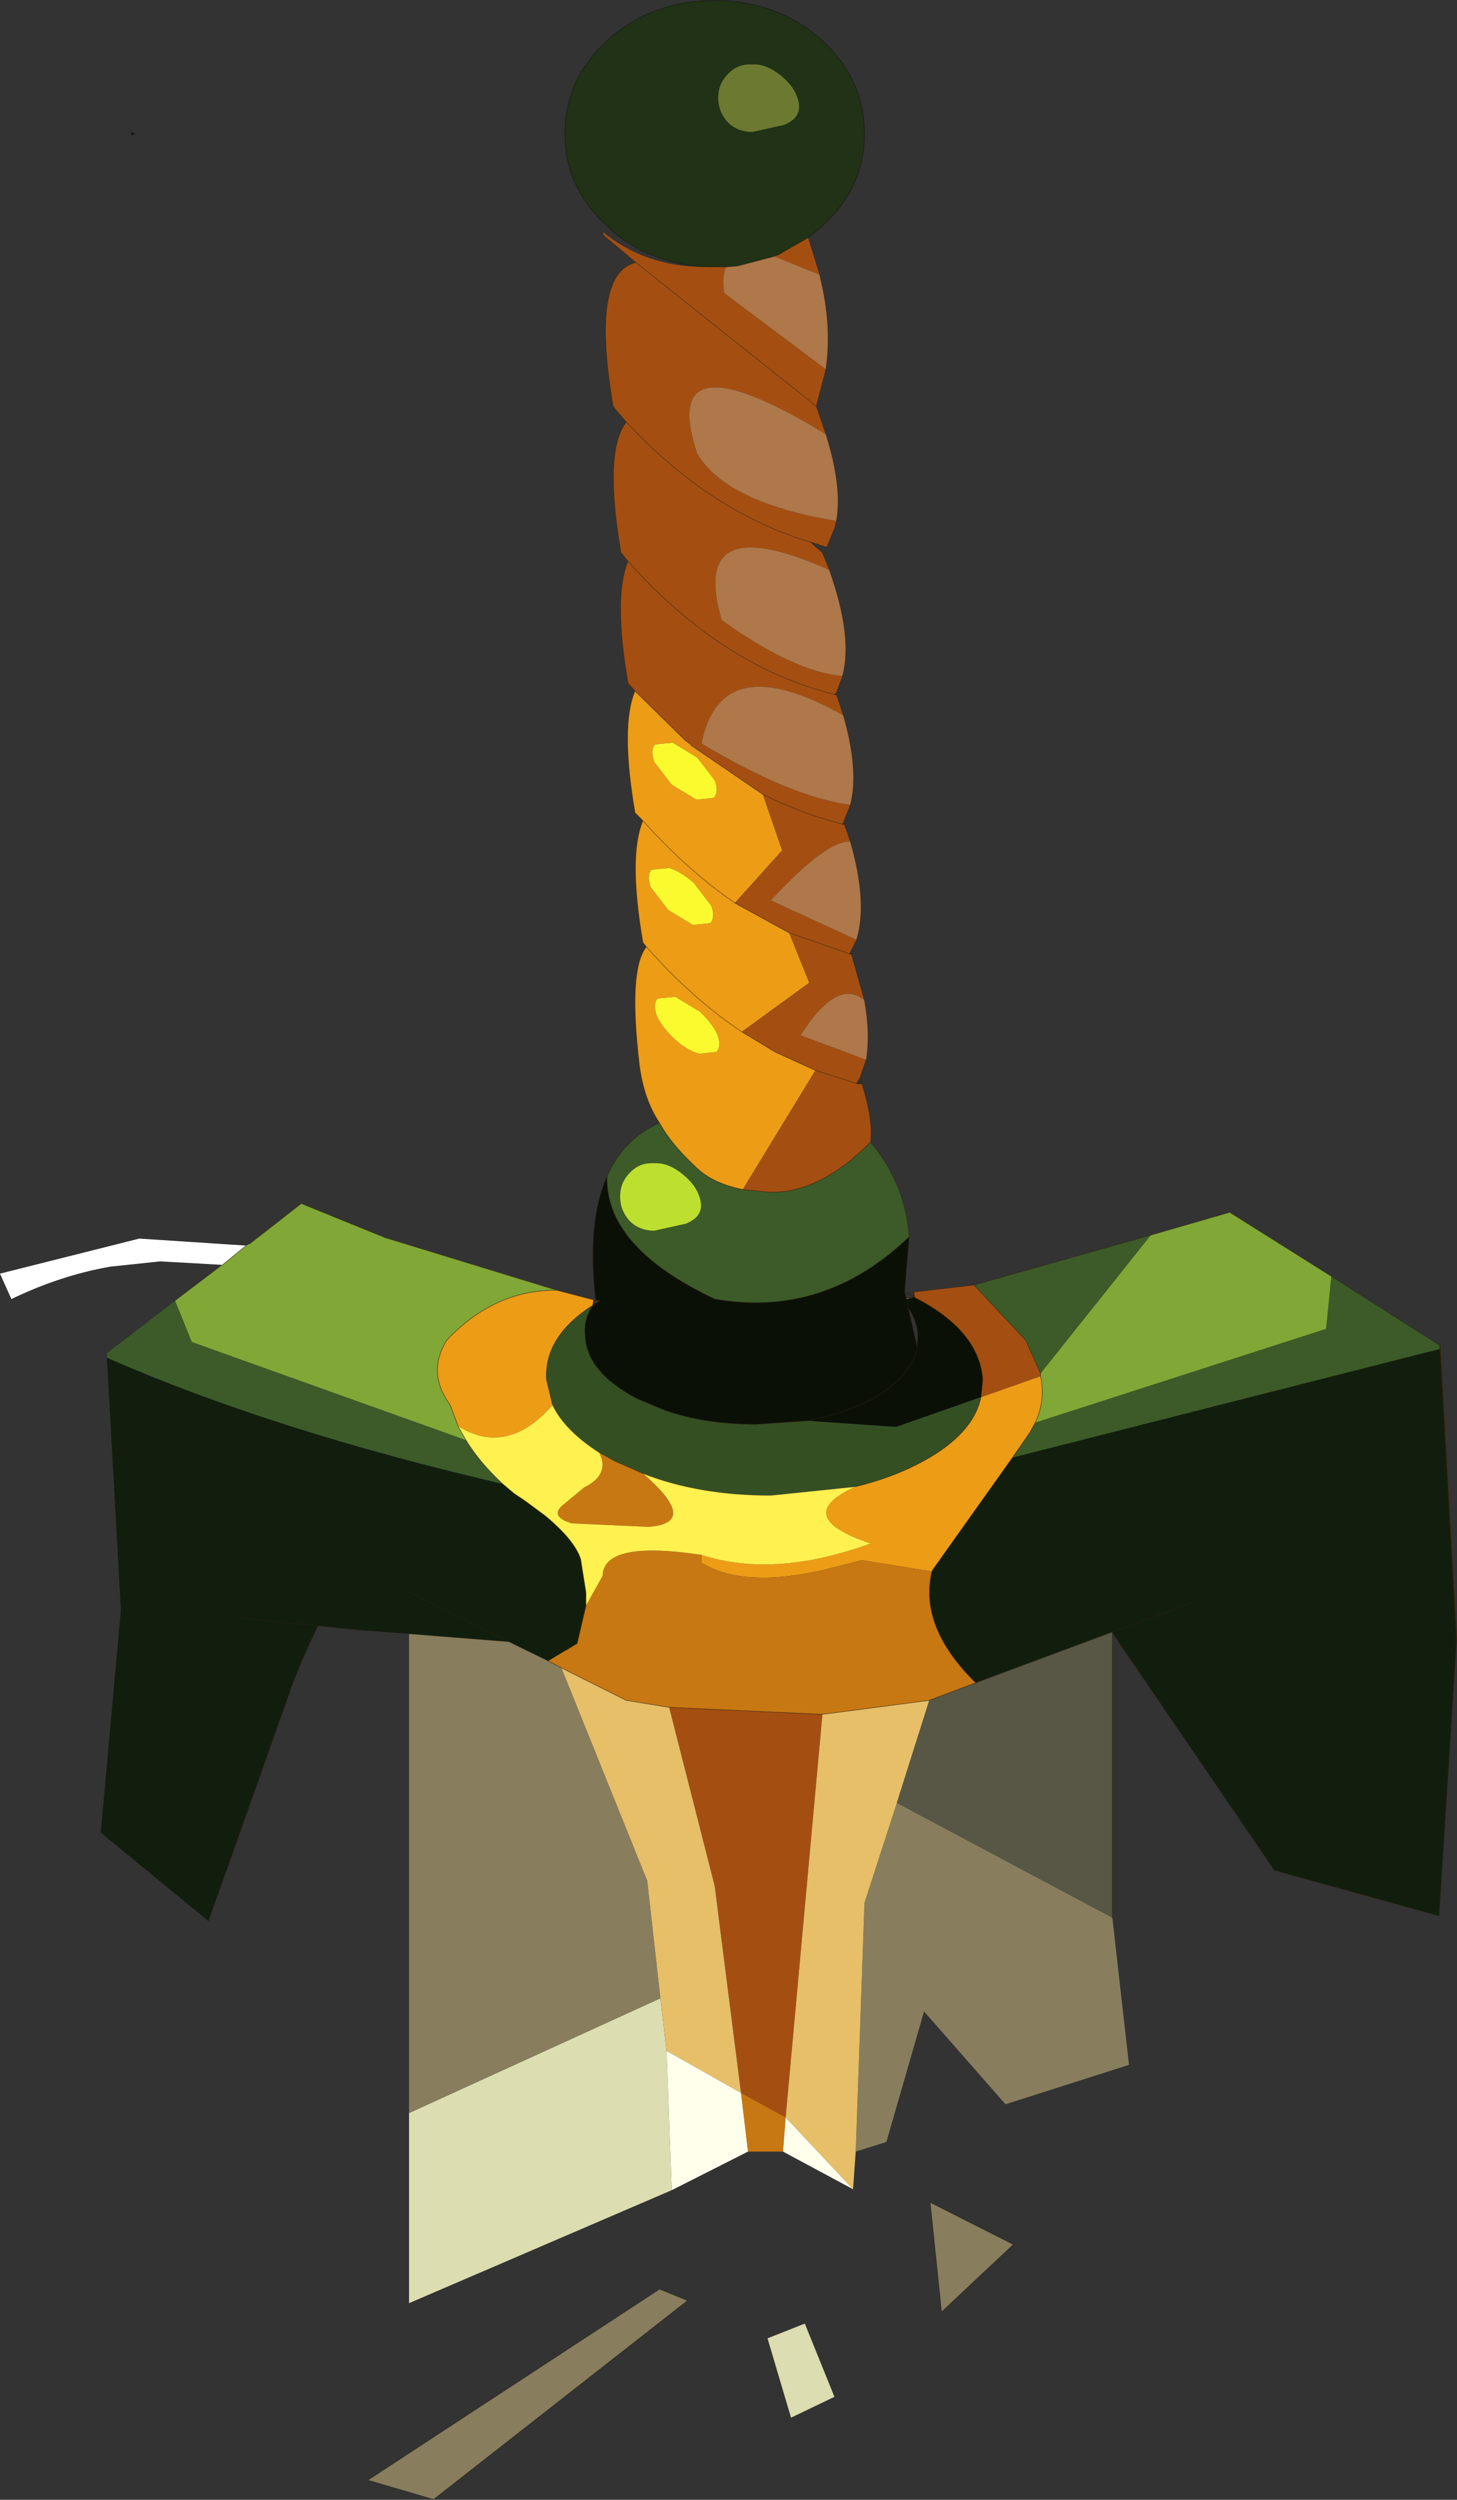 <svg viewBox="0 0 83.175 142.65" xmlns="http://www.w3.org/2000/svg" xmlns:xlink="http://www.w3.org/1999/xlink"><rect x="0" y="0" width="83.175" height="142.65" fill="#333333" stroke="none"/><use transform="translate(0 .03)" width="83.15" height="142.6" xlink:href="#a"/><defs><g id="a"><path d="m232.3 193-3.55-.2-2.85.3q-2.85.5-5.65 1.85l-.65-1.45 7.95-2 6.1.4-1.35 1.1m39.05 1.95v-.05l.45-.05-.45.1m11.75 19v.05-.05" fill="#fff" fill-rule="evenodd" transform="translate(-219.6 -120.85)"/><path d="m257.95 245.8-15 6.45V241.4l14.35-6.55.35 3 .3 7.95m9.3 11.8-2.5 1.2-1.35-4.55 2.15-.85 1.7 4.2" fill="#dcdeb1" fill-rule="evenodd" transform="translate(-219.6 -120.85)"/><path d="m283.1 230.25.95 8.4-7.05 2.25-4.65-5.3-2.15 7.45-1.75.55.5-14.2 1.85-5.7 12.3 6.55m-40.15 11.15v-27.35l5.7.45 2.25 1.1.75.4 4.9 12.15.75 6.7-14.35 6.55m34.5 7.5-4.1 3.85-.65-6.25 4.75 2.4m-18.6 3.2-14.5 11.35-3.75-1.1 16.65-10.9 1.6.65" fill="#887e5e" fill-rule="evenodd" transform="translate(-219.6 -120.85)"/><path d="m251.4 194.45 2.1.55-.05.3q-2.8 1.8-2.65 4.25l.35 1.45q-2.6 2.95-5.4 1.2l-.45-1.2q-1.35-1.85-.2-3.7 2.75-2.9 6.3-2.85m5.85-9.55q-.9-1.35-1.15-3.3-.65-5.45.4-6.75l-.2-.25q-.85-4.95 0-6.95l-.45-.45q-.85-4.95 0-6.95l2.85 2.8.25.2.1.1 4.1 2.8 1.1 3.2-2.7 3 3.1 1.7 1.15 2.85-3.85 2.8q-2.85-1.9-5.45-4.85 2.6 2.95 5.45 4.85l1.9 1.15 2.3 1.05-4.15 6.8q-1.75-.35-2.7-1.3-1.4-1.3-2.05-2.5m-.5-13.45 1 1.3 1.4.85 1-.1q.3-.35.05-1l-1-1.3q-.75-.65-1.4-.85l-1 .1q-.3.3-.05 1m2.6-5 1-.1q.3-.35.05-1l-1-1.3-1.4-.85-1 .1q-.3.3-.05 1l1 1.3 1.4.85m2.2 5.9q-2.75-1.9-5.25-4.7 2.5 2.8 5.25 4.7m-4.4 5.45q-.3.3-.05 1 .3.65 1 1.3t1.4.85l1-.1q.3-.35.05-1-.3-.65-1-1.3l-1.4-.85-1 .1m18.45 22.75 3.4-1.2q.3 1.35-.3 2.65l-.3.55-1 1.45-4.55 6.4-.05.1-4-.65-1.95.5q-4.75 1.15-7.2-.35v-.45q4.15 1.35 9.65-.65-4.6-1.55-.85-3.25 2.1-.5 3.85-1.45 2.85-1.55 3.3-3.65" fill="#ed9c16" fill-rule="evenodd" transform="translate(-219.6 -120.85)"/><path d="m259.35 166.45-1.4-.85-1-1.3q-.25-.7.05-1l1-.1 1.4.85 1 1.3q.25.65-.05 1l-1 .1m-2.6 5q-.25-.7.05-1l1-.1q.65.2 1.4.85l1 1.3q.25.65-.05 1l-1 .1-1.4-.85-1-1.3m.4 6.35 1-.1 1.4.85q.7.65 1 1.3.25.65-.05 1l-1 .1q-.7-.2-1.4-.85t-1-1.3q-.25-.7.05-1" fill="#fbfa2f" fill-rule="evenodd" transform="translate(-219.6 -120.85)"/><path d="m227.05 128.35.3.1-.25.1-.05-.2" fill="#1d1417" fill-rule="evenodd" transform="translate(-219.6 -120.85)"/><path d="M254.25 187.95q.95-2.15 3-3.05.65 1.2 2.05 2.5.95.95 2.7 1.3l1.5.15q2.85.1 5.8-2.85 2 2.4 2.2 5.4-4.85 4.65-11.1 3.55-6.25-2.95-6.15-7m20.95 6.2 10.1-2.85-6.3 7.9-.85-1.9-2.95-3.15m20.4-.5 6.2 3.95v.2l-24.4 6.2 1-1.45.3-.55 16.6-5.35.3-3m-69.9 4.65v-.25l3.9-3 .95 2.35 15.65 5.6q.8 1.3 2.1 2.5-13.15-3.05-22.6-7.2m33.05-7.65q1-.4.85-1.25t-1-1.55-1.65-.65q-.85-.05-1.4.55-.55.55-.55 1.35t.55 1.4q.55.55 1.4.55l1.8-.4" fill="#3c5b28" fill-rule="evenodd" transform="translate(-219.6 -120.85)"/><path d="m232.3 193 1.35-1.1.2-.1 2.95-2.3 4.8 1.95 9.8 3q-3.55-.05-6.3 2.85-1.15 1.85.2 3.7l.45 1.2.45.8-15.65-5.6-.95-2.35 2.7-2.05m53-1.7 4.5-1.3 5.8 3.65-.3 3-16.6 5.35q.6-1.3.3-2.65v-.15l6.3-7.9" fill="#81a837" fill-rule="evenodd" transform="translate(-219.6 -120.85)"/><path d="M260.1 136.05q-3.15-.1-5.5-2l-.25-.25q-2.5-2.2-2.5-5.35t2.5-5.4q2.5-2.2 6.05-2.2t6.05 2.2q2.5 2.25 2.5 5.4t-2.5 5.35l-.75.6-1.65.95-.25.1-2.1.55-.65.05h-.95m2.45-11.55q-.85-.05-1.4.55-.55.55-.55 1.35t.55 1.4q.55.55 1.4.55l1.8-.4q1-.4.85-1.25t-1-1.55-1.65-.65" fill="#213216" fill-rule="evenodd" transform="translate(-219.6 -120.85)"/><path d="m255.85 160.25-.4-.45q-.85-4.95 0-6.95l-.4-.5q-1-5.75.3-7.45l-.6-.7-.15-.2q-1.3-7.6 1.3-8.2l-1.85-1.55-.05-.2q2.45 2 5.8 2h1.25q-.25.55-.1 1.5l5.8 4.35-.55 2.1.55 1.6q-9.65-5.85-7.35 1.1 1.65 2.8 7.95 3.85l-.1.4-.45 1.1-.15-.05-.8-.25.7.6.4 1q-8.05-3.6-6.15 2.85 4.1 2.95 6.9 3.2l-.35.95-.1.1h.1l.4 1.2q-7-3.95-8.1 1.6 5.1 3.05 8.5 3.5l-.4 1-.05.1h.1l.35 1q-1.35-.1-4.55 3.35l4.9 2.25-.4.8-3.45-1.2 3.45 1.2h.1l.75 2.65q-1.55-1.3-3.65 2l3.75 1.4-.35 1-.2.35h.3q.65 2.05.5 3.35-2.95 2.95-5.8 2.85l-1.5-.15 4.15-6.8-2.3-1.05-1.9-1.15 3.85-2.8-1.15-2.85-3.1-1.7 2.7-3-1.1-3.2-4.1-2.8-.1-.1-.25-.2-2.85-2.8m9.85-25.85h.05l.65 2.1-2.6-1.05.25-.1 1.65-.95m6.05 60.15 3.45-.4 2.95 3.15.85 1.9v.15l-3.4 1.2.1-1q-.2-2.8-3.9-4.7l-.05-.3M255.9 135.8l10.3 8.2-10.3-8.2m-.45 17.05q5.35 6 11.8 7.6-6.45-1.6-11.8-7.6m7.7 13.3q2.2 1.1 4.55 1.7-2.35-.6-4.55-1.7m5.35 16.5-2.35-.75 2.35.75m-2.65-30.9q-5.7-1.7-10.5-6.85 4.8 5.15 10.5 6.85m-8.05 66.5 8.75.4-2.1 23-2.55-1.4-1.5-11.8-2.6-10.2" fill="#a44f11" fill-rule="evenodd" transform="translate(-219.6 -120.85)"/><path d="m266.4 136.5.05.25q.65 2.7.3 5.15l-5.8-4.35q-.15-.95.1-1.5l.65-.05 2.1-.55 2.6 1.05m.35 9.1q.95 3 .6 4.95-6.3-1.05-7.95-3.85-2.3-6.95 7.35-1.1m.2 7.75q1.35 3.8.75 6.05-2.8-.25-6.9-3.2-1.9-6.45 6.15-2.85m.8 8.3q.9 3.15.4 5.1-3.4-.45-8.5-3.5 1.1-5.55 8.1-1.6m.4 7.2q1 3.5.35 5.6l-4.9-2.25q3.2-3.45 4.55-3.35m.8 9.05q.35 1.95.1 3.4l-3.75-1.4q2.1-3.3 3.65-2" fill="#ae784a" fill-rule="evenodd" transform="translate(-219.6 -120.85)"/><path d="M253.6 195q-.5-4.45.65-7.05-.1 4.05 6.15 7 6.25 1.1 11.1-3.55l-.25 3.05v.15l.1.3v.05l.1.5-.1-.5.45-.1q3.7 1.9 3.9 4.7l-.1 1-4.85 1.7-5.05-.35-2.95.2q-2.9 0-5.2-.8l-1.55-.65q-2.9-1.5-3-3.6-.1-.95.45-1.75l.4-.25-.2-.05h-.05m18.35 2.65q-.25 1.7-2.55 3-1.65.85-3.7 1.25 2.05-.4 3.7-1.25 2.3-1.3 2.55-3l.05-.6q-.05-.85-.55-1.6l.5 2.2" fill="#0b1007" fill-rule="evenodd" transform="translate(-219.6 -120.85)"/><path d="m251.15 201-.35-1.45q-.15-2.45 2.65-4.25-.55.8-.45 1.75.1 2.1 3 3.6l1.55.65q2.3.8 5.2.8l2.95-.2 5.05.35 4.85-1.7q-.45 2.1-3.3 3.65-1.75.95-3.85 1.45l-4.85.5q-4.1 0-7.3-1.25l-1.6-.7-.9-.5q-1.95-1.25-2.65-2.7" fill="#345023" fill-rule="evenodd" transform="translate(-219.6 -120.85)"/><path d="m301.85 198.45.9 15.95-1 15.75-9.4-2.6L283.1 214v-.05l-7.8 2.9q-3.25-3.2-2.5-6.35l.05-.1 4.55-6.4 24.4-6.2.05.65m-58.9 15.6-2.75-.2-2.45-.25q-1.15 2.4-1.6 3.75l-3.6 10.15-1.05 2.95-6.15-5.05 1.15-12.7-.8-14.4q9.45 4.15 22.6 7.2l.65.55.6.4 1.15.85q1.7 1.4 2.05 2.5l.3 1.9v.75l-.5 2.15-.65.4-1 .6-2.25-1.1-5.7-2.85 5.7 2.85-5.7-.45m44.8-1.8-4.65 1.7 4.65-1.7m-54.45.9 4.45.45-4.45-.45" fill="#121e0d" fill-rule="evenodd" transform="translate(-219.6 -120.85)"/><path d="M264.3 243.6h-2l-.4-3.35 2.55 1.4-.15 1.95m-4.65-34.05v.45q2.45 1.5 7.2.35l1.95-.5 4 .65q-.75 3.15 2.5 6.35l-2.65 1-6.1.8-8.75-.4-2.45-.4-3.7-1.85-.75-.4 1-.6.65-.4.5-2.15.95-1.7q.05-2.05 5.65-1.2m-5.85-5.85.9.5 1.6.7q3.3 2.85.3 3.05l-4.35-.2q-1.35-.4-.45-1.1l1.15-.95q1.5-.75.85-2" fill="#c87812" fill-rule="evenodd" transform="translate(-219.6 -120.85)"/><path d="M245.75 202.2q2.8 1.75 5.4-1.2.7 1.45 2.65 2.7.65 1.25-.85 2l-1.15.95q-.9.7.45 1.1l4.35.2q3-.2-.3-3.05 3.2 1.25 7.3 1.25l4.85-.5q-3.75 1.7.85 3.25-5.5 2-9.65.65-5.6-.85-5.65 1.2l-.95 1.7v-.75l-.3-1.9q-.35-1.1-2.05-2.5l-1.15-.85-.6-.4-.65-.55q-1.3-1.2-2.1-2.5l-.45-.8" fill="#fff14f" fill-rule="evenodd" transform="translate(-219.6 -120.85)"/><path d="m268.45 243.6-.15 2.15-3.85-4.1 2.1-23 6.1-.8-1.85 5.85-1.85 5.7-.5 14.2m-16.8-27.6 3.7 1.85 2.45.4 2.6 10.2 1.5 11.8-4.25-2.4-.35-3-.75-6.7-4.9-12.15" fill="#e6bf68" fill-rule="evenodd" transform="translate(-219.6 -120.85)"/><path d="M283.1 214v16.25l-12.3-6.55 1.85-5.85 2.65-1 7.8-2.9v.05" fill="#585745" fill-rule="evenodd" transform="translate(-219.6 -120.85)"/><path d="m268.3 245.75-4-2.15.15-1.95 3.85 4.1m-6-2.15-4.35 2.2-.3-7.95 4.25 2.4.4 3.35" fill="#ffffec" fill-rule="evenodd" transform="translate(-219.6 -120.85)"/><path d="M262.55 124.5q.8-.05 1.65.65t1 1.55-.85 1.25l-1.8.4q-.85 0-1.4-.55-.55-.6-.55-1.4t.55-1.35q.55-.6 1.4-.55" fill="#bde030" fill-opacity=".412" fill-rule="evenodd" transform="translate(-219.6 -120.85)"/><path d="m258.75 190.65-1.8.4q-.85 0-1.4-.55-.55-.6-.55-1.4t.55-1.35q.55-.6 1.4-.55.8-.05 1.65.65t1 1.55-.85 1.25" fill="#bde030" fill-rule="evenodd" transform="translate(-219.6 -120.85)"/><path d="M40.5 15.2q-3.15-.1-5.5-2l-.25-.25q-2.5-2.2-2.5-5.35t2.5-5.4Q37.25 0 40.8 0t6.05 2.2q2.5 2.25 2.5 5.4t-2.5 5.35l-.75.6-1.65.95-.25.1-2.1.55-.65.05h-.95m7.15 121.55-1.7-4.2-2.15.85 1.35 4.55 2.5-1.2m10.2-8.7-4.75-2.4.65 6.25 4.1-3.85m-18.6 3.2-14.5 11.35-3.75-1.1 16.65-10.9 1.6.65" fill="none" stroke="#000" stroke-linecap="round" stroke-linejoin="round" stroke-opacity=".302" stroke-width=".05"/><path d="m12.7 72.15 1.35-1.1m.2-.1 2.95-2.3L22 70.6l9.8 3 2.1.55h.1q-.5-4.45.65-7.05.95-2.15 3-3.05-.9-1.35-1.15-3.3-.65-5.45.4-6.75l-.2-.25q-.85-4.95 0-6.95l-.45-.45q-.85-4.95 0-6.95l-.4-.45Q35 34 35.85 32l-.4-.5q-1-5.75.3-7.45l-.6-.7-.15-.2q-1.3-7.6 1.3-8.2l-1.85-1.55-.05-.2m11.75.35.65 2.1.05.25q.65 2.7.3 5.15l-.55 2.1.55 1.6q.95 3 .6 4.95l-.1.4-.45 1.1-.15-.05-.8-.25.7.6.4 1q1.35 3.8.75 6.05l-.35.95v.1l.4 1.2q.9 3.15.4 5.1l-.4 1 .05.1.35 1q1 3.5.35 5.6l-.35.7.05.1.75 2.65q.35 1.95.1 3.4l-.35 1 .1.35q.65 2.05.5 3.35 2 2.4 2.2 5.4l-.25 3.05v.15h.05l.45-.05 3.45-.4 10.1-2.85 4.5-1.3L76 72.8l6.2 3.95v.2l.05.65m.9 15.95-1 15.75-9.4-2.6-9.25-13.55v-.05l4.65-1.7M20.6 93l-2.45-.25q-1.15 2.4-1.6 3.75l-3.6 10.15m33.65-83.5-10.3-8.2M47.65 39.6Q41.2 38 35.85 32m11.8 7.6.1-.1m.35 7.5.05-.1m-.05.1q-2.35-.6-4.55-1.7m-1.6 6.2 3.1 1.7 3.45 1.2.05-.1m-9.1-11.8 4.1 2.8m-7.3-5.9 2.85 2.8.25.2m-2.65 4.4q2.5 2.8 5.25 4.7M36.9 54q2.6 2.95 5.45 4.85l1.9 1.15 2.3 1.05 2.35.75.2-.35M31.8 73.6q-3.55-.05-6.3 2.85-1.15 1.85.2 3.7l.45 1.2m5.4-1.2-.35-1.45q-.15-2.45 2.65-4.25l.05-.05-.05.05.4-.25-.2-.05H34l-.1.25.15-.25m8.35-6.3q-1.75-.35-2.7-1.3-1.4-1.3-2.05-2.5m-3 3.05q-.1 4.05 6.15 7 6.25 1.1 11.1-3.55m-18.05 3.9q-.55.8-.45 1.75.1 2.1 3 3.6l1.55.65q2.3.8 5.2.8l2.95-.2q2.05-.4 3.7-1.25 2.3-1.3 2.55-3l-.5-2.2-.1-.5v-.05l-.1-.3m.55.25-.5-.25m.5.25q3.7 1.9 3.9 4.7l-.1 1m3.4-1.2v-.15l-.85-1.9-2.95-3.15m-3.75 1.3q.5.75.55 1.6l-.05.6M49.7 65.15Q46.75 68.1 43.9 68l-1.5-.15m-6.65-43.8q4.8 5.15 10.5 6.85M59.1 81.15q.6-1.3.3-2.65m-1.6 4.65 1-1.45.3-.55M48.85 84.8q2.1-.5 3.85-1.45 2.85-1.55 3.3-3.65m-2.8 9.95.05-.1 4.55-6.4m-21.1.9q3.2 1.25 7.3 1.25l4.85-.5m-1.9 13 6.1-.8 2.65-1q-3.25-3.2-2.5-6.35m10.3 3.45L55.7 96M34.2 82.85l.9.5 1.6.7m-2.5-1.2q-1.95-1.25-2.65-2.7m-4.95 2-.45-.8m7.3 10.25v-.75l-.3-1.9q-.35-1.1-2.05-2.5l-1.15-.85-.6-.4-.65-.55q-1.3-1.2-2.1-2.5m5.7 12 .65-.4.5-2.15m-2.15 3.15.75.4 3.7 1.85 2.45.4 8.75.4m-17.9-4.15 2.25 1.1m-13.15-2-4.45-.45m15.35 1.35-5.7-2.85m0 2.4 5.7.45" fill="none" stroke="#2d1f0f" stroke-linecap="round" stroke-linejoin="round" stroke-opacity=".431" stroke-width=".05"/><path d="m82.2 76.75.05.85.9 15.95M47.75 39.6h-.1m.55 7.4h-.1M33.85 74.45l.05-.3m.15 0H34M48.6 54.4h-.1m.7 7.4h-.3M52.2 74l-.45.05m.4-.35.05.3" fill="none" stroke="#352100" stroke-linecap="round" stroke-linejoin="round" stroke-width=".05"/><path d="M63.5 93.15v16.25" fill="none" stroke="#2d1f0f" stroke-linecap="round" stroke-linejoin="round" stroke-opacity=".431" stroke-width=".05"/></g></defs></svg>